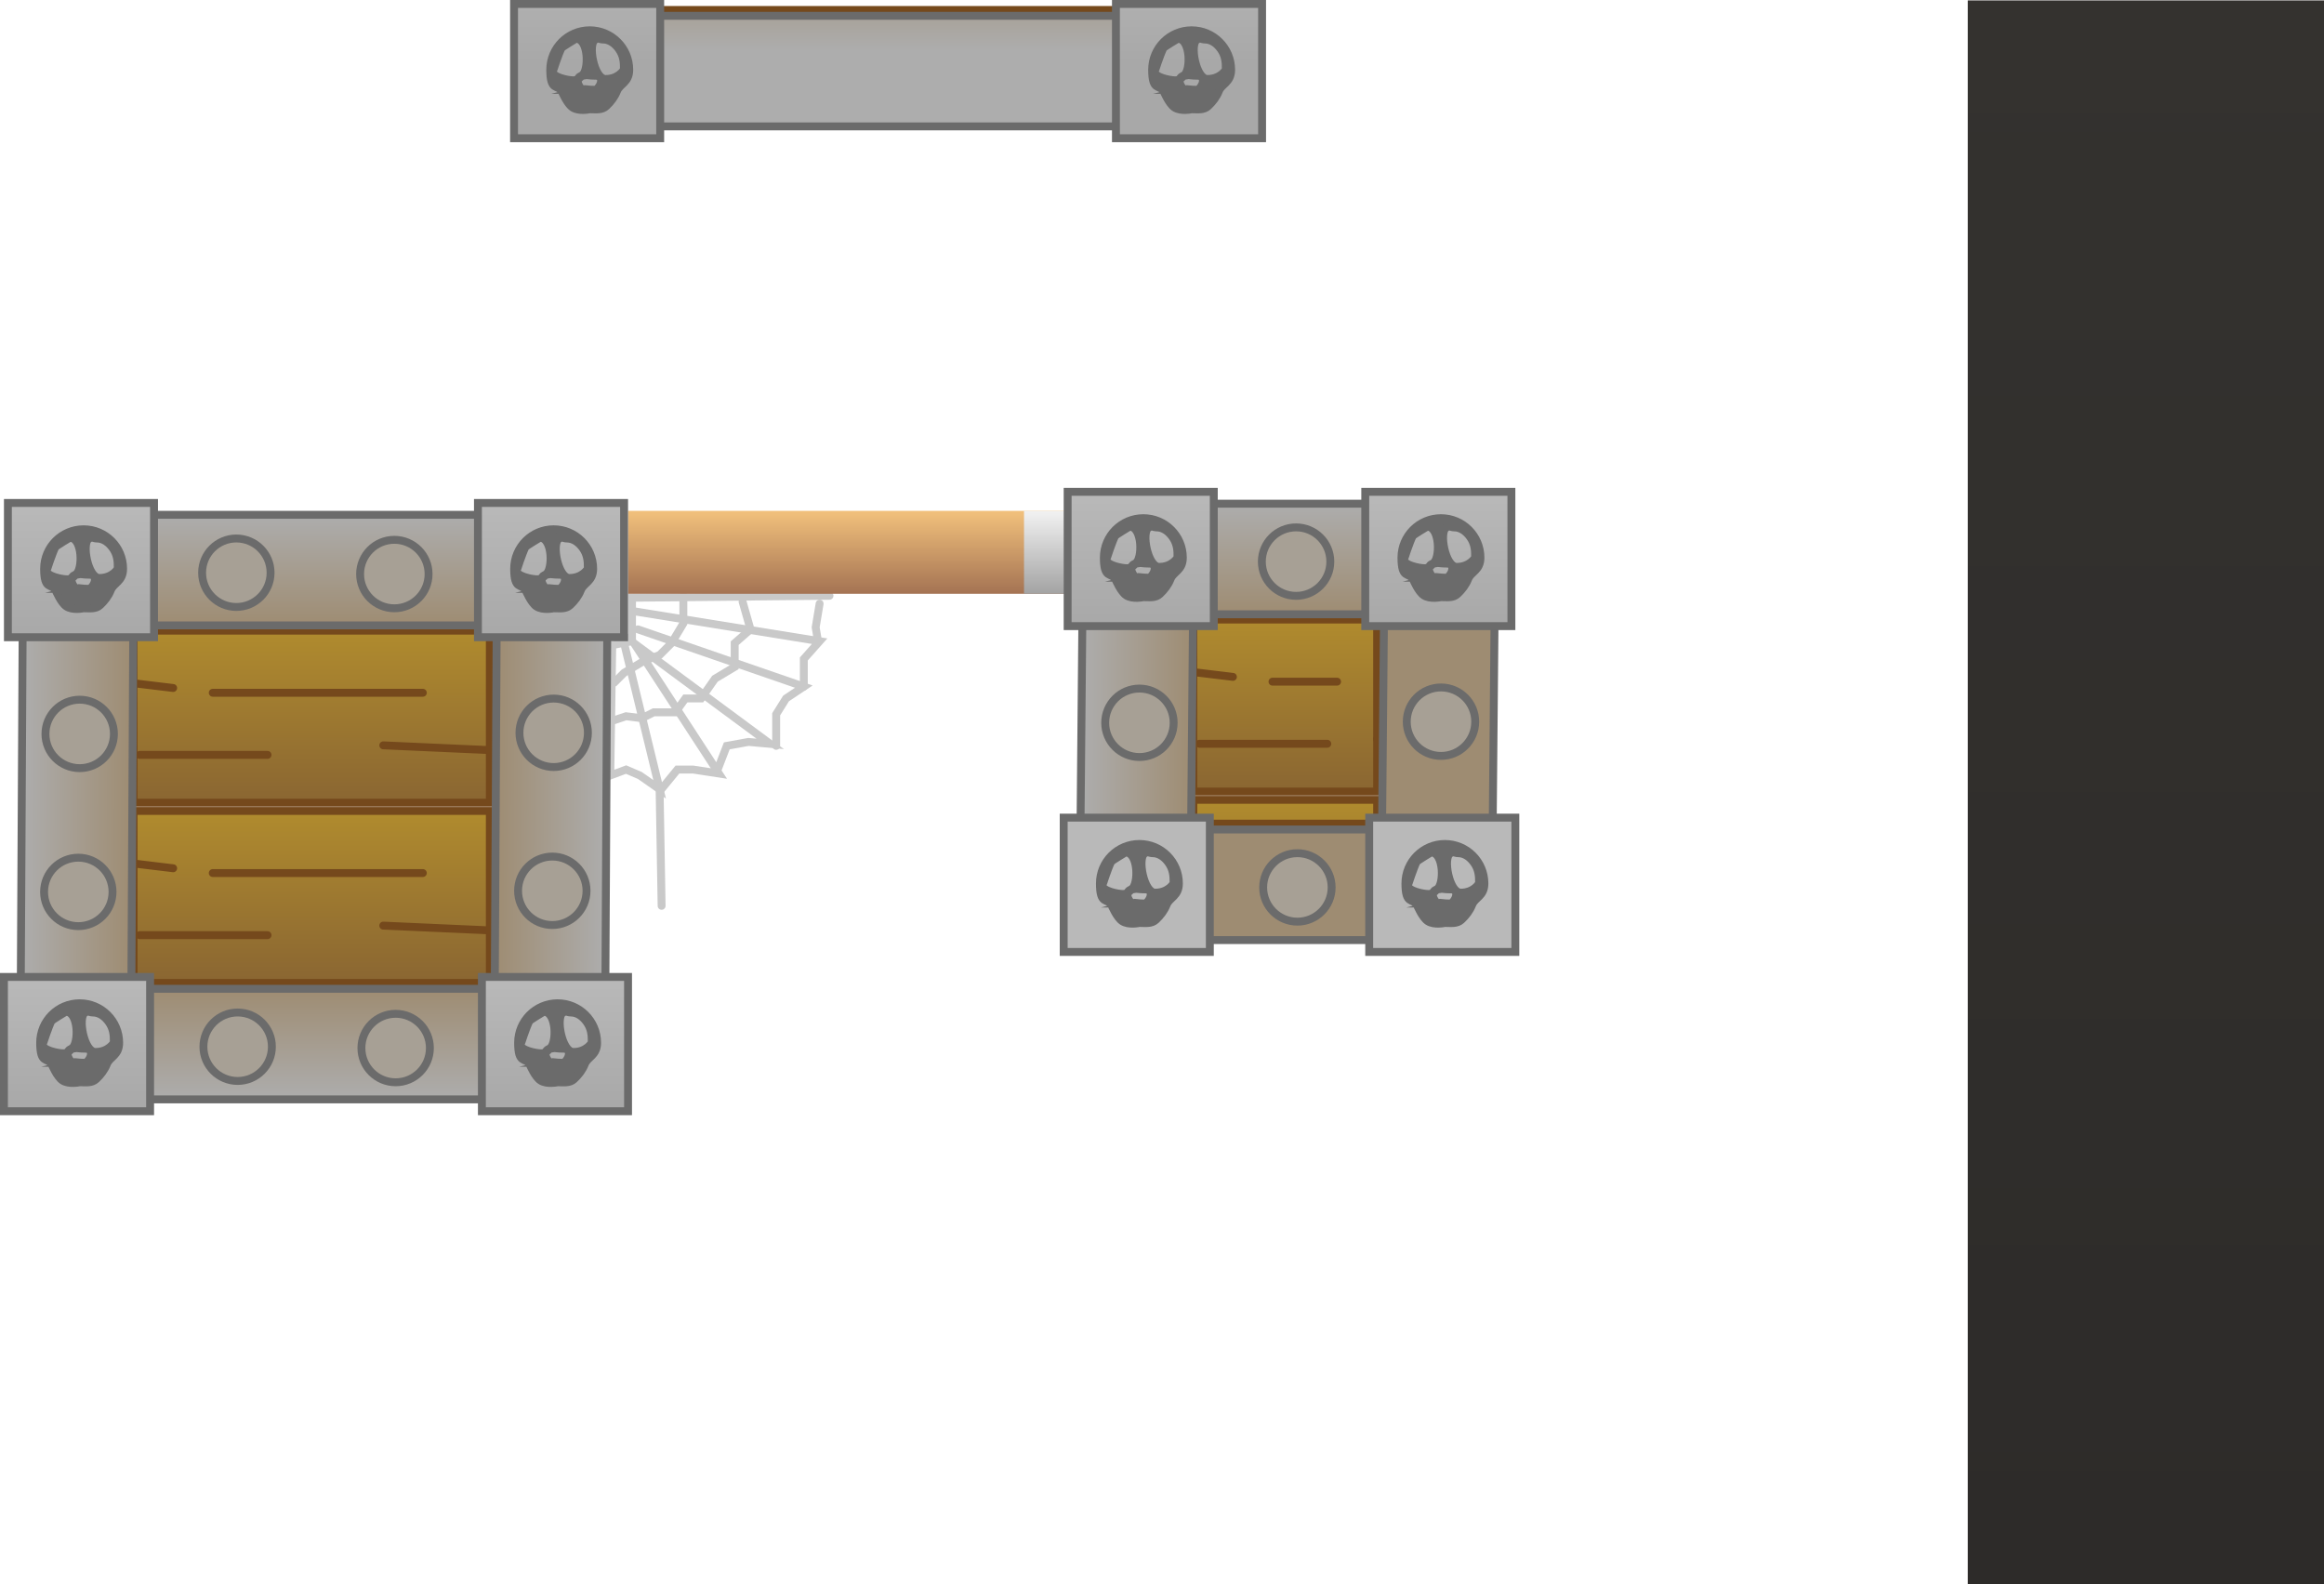<svg version="1.1" xmlns="http://www.w3.org/2000/svg" xmlns:xlink="http://www.w3.org/1999/xlink" width="588.361" height="401.071" viewBox="0,0,588.361,401.071"><defs><linearGradient x1="272.834" y1="116.459" x2="272.834" y2="137.459" gradientUnits="userSpaceOnUse" id="color-1"><stop offset="0" stop-color="#f2c17c"/><stop offset="1" stop-color="#a47353"/></linearGradient><linearGradient x1="322.958" y1="116.459" x2="322.958" y2="137.459" gradientUnits="userSpaceOnUse" id="color-2"><stop offset="0" stop-color="#f2f2f2"/><stop offset="1" stop-color="#a3a3a3"/></linearGradient><linearGradient x1="136.776" y1="146.789" x2="136.776" y2="190.342" gradientUnits="userSpaceOnUse" id="color-3"><stop offset="0" stop-color="#b08b2e"/><stop offset="1" stop-color="#8a6632"/></linearGradient><linearGradient x1="109.412" y1="178.244" x2="109.412" y2="178.244" gradientUnits="userSpaceOnUse" id="color-4"><stop offset="0" stop-color="#b08b2e"/><stop offset="1" stop-color="#8a6632"/></linearGradient><linearGradient x1="138.318" y1="162.517" x2="138.318" y2="162.517" gradientUnits="userSpaceOnUse" id="color-5"><stop offset="0" stop-color="#b08b2e"/><stop offset="1" stop-color="#8a6632"/></linearGradient><linearGradient x1="168.38" y1="175.825" x2="168.38" y2="177.034" gradientUnits="userSpaceOnUse" id="color-6"><stop offset="0" stop-color="#b08b2e"/><stop offset="1" stop-color="#8a6632"/></linearGradient><linearGradient x1="96.693" y1="160.097" x2="96.693" y2="161.307" gradientUnits="userSpaceOnUse" id="color-7"><stop offset="0" stop-color="#b08b2e"/><stop offset="1" stop-color="#8a6632"/></linearGradient><linearGradient x1="136.776" y1="192.43" x2="136.776" y2="235.983" gradientUnits="userSpaceOnUse" id="color-8"><stop offset="0" stop-color="#b08b2e"/><stop offset="1" stop-color="#8a6632"/></linearGradient><linearGradient x1="109.412" y1="223.885" x2="109.412" y2="223.885" gradientUnits="userSpaceOnUse" id="color-9"><stop offset="0" stop-color="#b08b2e"/><stop offset="1" stop-color="#8a6632"/></linearGradient><linearGradient x1="138.318" y1="208.157" x2="138.318" y2="208.157" gradientUnits="userSpaceOnUse" id="color-10"><stop offset="0" stop-color="#b08b2e"/><stop offset="1" stop-color="#8a6632"/></linearGradient><linearGradient x1="168.38" y1="221.465" x2="168.38" y2="222.675" gradientUnits="userSpaceOnUse" id="color-11"><stop offset="0" stop-color="#b08b2e"/><stop offset="1" stop-color="#8a6632"/></linearGradient><linearGradient x1="96.693" y1="205.738" x2="96.693" y2="206.947" gradientUnits="userSpaceOnUse" id="color-12"><stop offset="0" stop-color="#b08b2e"/><stop offset="1" stop-color="#8a6632"/></linearGradient><linearGradient x1="137.862" y1="117.459" x2="137.862" y2="145.459" gradientUnits="userSpaceOnUse" id="color-13"><stop offset="0" stop-color="#adadad"/><stop offset="1" stop-color="#9e8c72"/></linearGradient><linearGradient x1="136.862" y1="265.459" x2="136.862" y2="237.459" gradientUnits="userSpaceOnUse" id="color-14"><stop offset="0" stop-color="#adadad"/><stop offset="1" stop-color="#9e8c72"/></linearGradient><linearGradient x1="63.366" y1="190.542" x2="91.365" y2="190.696" gradientUnits="userSpaceOnUse" id="color-15"><stop offset="0" stop-color="#adadad"/><stop offset="1" stop-color="#9e8c72"/></linearGradient><linearGradient x1="211.358" y1="192.377" x2="183.359" y2="192.223" gradientUnits="userSpaceOnUse" id="color-16"><stop offset="0" stop-color="#adadad"/><stop offset="1" stop-color="#9e8c72"/></linearGradient><linearGradient x1="78.362" y1="114.459" x2="78.362" y2="148.459" gradientUnits="userSpaceOnUse" id="color-17"><stop offset="0" stop-color="#b9b9b9"/><stop offset="1" stop-color="#a8a8a8"/></linearGradient><linearGradient x1="197.362" y1="114.459" x2="197.362" y2="148.459" gradientUnits="userSpaceOnUse" id="color-18"><stop offset="0" stop-color="#b9b9b9"/><stop offset="1" stop-color="#a8a8a8"/></linearGradient><linearGradient x1="198.362" y1="234.459" x2="198.362" y2="268.459" gradientUnits="userSpaceOnUse" id="color-19"><stop offset="0" stop-color="#b9b9b9"/><stop offset="1" stop-color="#a8a8a8"/></linearGradient><linearGradient x1="77.362" y1="234.459" x2="77.362" y2="268.459" gradientUnits="userSpaceOnUse" id="color-20"><stop offset="0" stop-color="#b9b9b9"/><stop offset="1" stop-color="#a8a8a8"/></linearGradient><linearGradient x1="405.069" y1="143.975" x2="405.069" y2="187.528" gradientUnits="userSpaceOnUse" id="color-21"><stop offset="0" stop-color="#b08b2e"/><stop offset="1" stop-color="#8a6632"/></linearGradient><linearGradient x1="377.704" y1="175.43" x2="377.704" y2="175.43" gradientUnits="userSpaceOnUse" id="color-22"><stop offset="0" stop-color="#b08b2e"/><stop offset="1" stop-color="#8a6632"/></linearGradient><linearGradient x1="406.611" y1="159.703" x2="406.611" y2="159.703" gradientUnits="userSpaceOnUse" id="color-23"><stop offset="0" stop-color="#b08b2e"/><stop offset="1" stop-color="#8a6632"/></linearGradient><linearGradient x1="436.673" y1="173.01" x2="436.673" y2="174.22" gradientUnits="userSpaceOnUse" id="color-24"><stop offset="0" stop-color="#b08b2e"/><stop offset="1" stop-color="#8a6632"/></linearGradient><linearGradient x1="364.986" y1="157.283" x2="364.986" y2="158.493" gradientUnits="userSpaceOnUse" id="color-25"><stop offset="0" stop-color="#b08b2e"/><stop offset="1" stop-color="#8a6632"/></linearGradient><linearGradient x1="405.069" y1="189.616" x2="405.069" y2="233.168" gradientUnits="userSpaceOnUse" id="color-26"><stop offset="0" stop-color="#b08b2e"/><stop offset="1" stop-color="#8a6632"/></linearGradient><linearGradient x1="377.704" y1="221.07" x2="377.704" y2="221.07" gradientUnits="userSpaceOnUse" id="color-27"><stop offset="0" stop-color="#b08b2e"/><stop offset="1" stop-color="#8a6632"/></linearGradient><linearGradient x1="406.611" y1="205.343" x2="406.611" y2="205.343" gradientUnits="userSpaceOnUse" id="color-28"><stop offset="0" stop-color="#b08b2e"/><stop offset="1" stop-color="#8a6632"/></linearGradient><linearGradient x1="436.673" y1="218.651" x2="436.673" y2="219.861" gradientUnits="userSpaceOnUse" id="color-29"><stop offset="0" stop-color="#b08b2e"/><stop offset="1" stop-color="#8a6632"/></linearGradient><linearGradient x1="364.986" y1="202.923" x2="364.986" y2="204.133" gradientUnits="userSpaceOnUse" id="color-30"><stop offset="0" stop-color="#b08b2e"/><stop offset="1" stop-color="#8a6632"/></linearGradient><linearGradient x1="406.155" y1="114.645" x2="406.155" y2="142.645" gradientUnits="userSpaceOnUse" id="color-31"><stop offset="0" stop-color="#adadad"/><stop offset="1" stop-color="#9e8c72"/></linearGradient><linearGradient x1="405.155" y1="262.645" x2="405.155" y2="234.645" gradientUnits="userSpaceOnUse" id="color-32"><stop offset="0" stop-color="#adadad"/><stop offset="1" stop-color="#9e8c72"/></linearGradient><linearGradient x1="331.659" y1="187.728" x2="359.658" y2="187.882" gradientUnits="userSpaceOnUse" id="color-33"><stop offset="0" stop-color="#adadad"/><stop offset="1" stop-color="#9e8c72"/></linearGradient><linearGradient x1="479.651" y1="189.562" x2="451.651" y2="189.409" gradientUnits="userSpaceOnUse" id="color-34"><stop offset="0" stop-color="#adadad"/><stop offset="1" stop-color="#9e8c72"/></linearGradient><linearGradient x1="346.655" y1="111.645" x2="346.655" y2="145.645" gradientUnits="userSpaceOnUse" id="color-35"><stop offset="0" stop-color="#b9b9b9"/><stop offset="1" stop-color="#a8a8a8"/></linearGradient><linearGradient x1="465.655" y1="111.645" x2="465.655" y2="145.645" gradientUnits="userSpaceOnUse" id="color-36"><stop offset="0" stop-color="#b9b9b9"/><stop offset="1" stop-color="#a8a8a8"/></linearGradient><linearGradient x1="466.655" y1="231.645" x2="466.655" y2="265.645" gradientUnits="userSpaceOnUse" id="color-37"><stop offset="0" stop-color="#b9b9b9"/><stop offset="1" stop-color="#a8a8a8"/></linearGradient><linearGradient x1="345.655" y1="231.645" x2="345.655" y2="265.645" gradientUnits="userSpaceOnUse" id="color-38"><stop offset="0" stop-color="#b9b9b9"/><stop offset="1" stop-color="#a8a8a8"/></linearGradient><linearGradient x1="265.915" y1="-118.644" x2="265.915" y2="-75.091" gradientUnits="userSpaceOnUse" id="color-39"><stop offset="0" stop-color="#b08b2e"/><stop offset="1" stop-color="#8a6632"/></linearGradient><linearGradient x1="238.55" y1="-87.189" x2="238.55" y2="-87.189" gradientUnits="userSpaceOnUse" id="color-40"><stop offset="0" stop-color="#b08b2e"/><stop offset="1" stop-color="#8a6632"/></linearGradient><linearGradient x1="267.456" y1="-102.917" x2="267.456" y2="-102.917" gradientUnits="userSpaceOnUse" id="color-41"><stop offset="0" stop-color="#b08b2e"/><stop offset="1" stop-color="#8a6632"/></linearGradient><linearGradient x1="297.519" y1="-89.609" x2="297.519" y2="-88.399" gradientUnits="userSpaceOnUse" id="color-42"><stop offset="0" stop-color="#b08b2e"/><stop offset="1" stop-color="#8a6632"/></linearGradient><linearGradient x1="225.831" y1="-105.336" x2="225.831" y2="-104.127" gradientUnits="userSpaceOnUse" id="color-43"><stop offset="0" stop-color="#b08b2e"/><stop offset="1" stop-color="#8a6632"/></linearGradient><linearGradient x1="265.915" y1="-73.004" x2="265.915" y2="-29.451" gradientUnits="userSpaceOnUse" id="color-44"><stop offset="0" stop-color="#b08b2e"/><stop offset="1" stop-color="#8a6632"/></linearGradient><linearGradient x1="238.55" y1="-41.549" x2="238.55" y2="-41.549" gradientUnits="userSpaceOnUse" id="color-45"><stop offset="0" stop-color="#b08b2e"/><stop offset="1" stop-color="#8a6632"/></linearGradient><linearGradient x1="267.456" y1="-57.276" x2="267.456" y2="-57.276" gradientUnits="userSpaceOnUse" id="color-46"><stop offset="0" stop-color="#b08b2e"/><stop offset="1" stop-color="#8a6632"/></linearGradient><linearGradient x1="297.519" y1="-43.969" x2="297.519" y2="-42.759" gradientUnits="userSpaceOnUse" id="color-47"><stop offset="0" stop-color="#b08b2e"/><stop offset="1" stop-color="#8a6632"/></linearGradient><linearGradient x1="225.831" y1="-59.696" x2="225.831" y2="-58.486" gradientUnits="userSpaceOnUse" id="color-48"><stop offset="0" stop-color="#b08b2e"/><stop offset="1" stop-color="#8a6632"/></linearGradient><linearGradient x1="267.001" y1="-147.974" x2="267.001" y2="-119.974" gradientUnits="userSpaceOnUse" id="color-49"><stop offset="0" stop-color="#adadad"/><stop offset="1" stop-color="#9e8c72"/></linearGradient><linearGradient x1="266.001" y1="0.026" x2="266.001" y2="-27.974" gradientUnits="userSpaceOnUse" id="color-50"><stop offset="0" stop-color="#adadad"/><stop offset="1" stop-color="#9e8c72"/></linearGradient><linearGradient x1="192.504" y1="-74.892" x2="220.504" y2="-74.738" gradientUnits="userSpaceOnUse" id="color-51"><stop offset="0" stop-color="#adadad"/><stop offset="1" stop-color="#9e8c72"/></linearGradient><linearGradient x1="340.497" y1="-73.057" x2="312.497" y2="-73.211" gradientUnits="userSpaceOnUse" id="color-52"><stop offset="0" stop-color="#adadad"/><stop offset="1" stop-color="#9e8c72"/></linearGradient><linearGradient x1="207.501" y1="-150.974" x2="207.501" y2="-116.974" gradientUnits="userSpaceOnUse" id="color-53"><stop offset="0" stop-color="#b9b9b9"/><stop offset="1" stop-color="#a8a8a8"/></linearGradient><linearGradient x1="326.501" y1="-150.974" x2="326.501" y2="-116.974" gradientUnits="userSpaceOnUse" id="color-54"><stop offset="0" stop-color="#b9b9b9"/><stop offset="1" stop-color="#a8a8a8"/></linearGradient><linearGradient x1="327.501" y1="-30.974" x2="327.501" y2="3.026" gradientUnits="userSpaceOnUse" id="color-55"><stop offset="0" stop-color="#b9b9b9"/><stop offset="1" stop-color="#a8a8a8"/></linearGradient><linearGradient x1="206.501" y1="-30.974" x2="206.501" y2="3.026" gradientUnits="userSpaceOnUse" id="color-56"><stop offset="0" stop-color="#b9b9b9"/><stop offset="1" stop-color="#a8a8a8"/></linearGradient><linearGradient x1="263.789" y1="-53.765" x2="263.789" y2="-53.765" gradientUnits="userSpaceOnUse" id="color-57"><stop offset="0" stop-color="#b08b2e"/><stop offset="1" stop-color="#8a6632"/></linearGradient><linearGradient x1="236.504" y1="-29.209" x2="236.504" y2="-29.209" gradientUnits="userSpaceOnUse" id="color-58"><stop offset="0" stop-color="#b08b2e"/><stop offset="1" stop-color="#8a6632"/></linearGradient><linearGradient x1="340.444" y1="-40.843" x2="340.444" y2="-40.843" gradientUnits="userSpaceOnUse" id="color-59"><stop offset="0" stop-color="#b08b2e"/><stop offset="1" stop-color="#8a6632"/></linearGradient><linearGradient x1="601.129" y1="-12.767" x2="601.129" y2="388.197" gradientUnits="userSpaceOnUse" id="color-60"><stop offset="0" stop-color="#34322f"/><stop offset="1" stop-color="#2d2b29"/></linearGradient></defs><g transform="translate(-57.862,12.875)"><g data-paper-data="{&quot;isPaintingLayer&quot;:true}" fill-rule="nonzero" stroke-linejoin="miter" stroke-miterlimit="10" stroke-dasharray="" stroke-dashoffset="0" style="mix-blend-mode: normal"><g fill="none" stroke="#c9c9c9" stroke-width="2" stroke-linecap="round"><path d="M215.862,149.959l9,37l-5,-3.5l-3.5,-1.5l-4,1.5l0.5,-33l5,-1v-11l50,-0.5"/><path d="M225.362,216.459l-0.5,-29l4.5,-5.5h4l6.5,1l-21.5,-33l34.5,25.5l-5.5,-0.5l-5.5,1l-2.5,6.5"/><path d="M219.362,146.459l42,14.5l-4.5,3l-2.5,4v8"/><path d="M218.862,141.959l46.5,7.5l-4,4.5v7"/><path d="M245.862,139.459l2,7l-4,3.5v6l-5,3l-3.5,5h-4l-2.5,3.5h-5.5l-3,1.5l-4,-0.5l-3,1"/><path d="M264.862,148.959l-0.5,-3l1,-6"/><path d="M230.862,137.959v7l-3,5l-3,3l-4,1.5l-5,3l-2.5,2.5"/></g><path d="M216.862,137.459v-21h111.944v21z" fill="url(#color-1)" stroke="none" stroke-width="2" stroke-linecap="butt"/><path d="M317.11,137.459v-21h11.696v21z" fill="url(#color-2)" stroke="none" stroke-width="2" stroke-linecap="butt"/><g stroke-width="2"><g data-paper-data="{&quot;origPos&quot;:null,&quot;index&quot;:null}" stroke="#75491c"><path d="M91.682,190.342v-43.553h90.188v43.553z" data-paper-data="{&quot;origPos&quot;:null}" fill="url(#color-3)" stroke-linecap="butt"/><path d="M125.599,178.244h-32.375" data-paper-data="{&quot;origPos&quot;:null}" fill="url(#color-4)" stroke-linecap="round"/><path d="M164.912,162.517h-53.188" data-paper-data="{&quot;origPos&quot;:null}" fill="url(#color-5)" stroke-linecap="round"/><path d="M181.87,177.034l-26.979,-1.21" data-paper-data="{&quot;origPos&quot;:null}" fill="url(#color-6)" stroke-linecap="round"/><path d="M91.682,160.097l10.021,1.21" data-paper-data="{&quot;origPos&quot;:null}" fill="url(#color-7)" stroke-linecap="round"/></g><g data-paper-data="{&quot;origPos&quot;:null,&quot;index&quot;:null}" stroke="#75491c"><path d="M91.682,235.983v-43.553h90.188v43.553z" data-paper-data="{&quot;origPos&quot;:null}" fill="url(#color-8)" stroke-linecap="butt"/><path d="M93.224,223.885h32.375" data-paper-data="{&quot;origPos&quot;:null}" fill="url(#color-9)" stroke-linecap="round"/><path d="M111.724,208.157h53.188" data-paper-data="{&quot;origPos&quot;:null}" fill="url(#color-10)" stroke-linecap="round"/><path d="M154.891,221.465l26.979,1.21" data-paper-data="{&quot;origPos&quot;:null}" fill="url(#color-11)" stroke-linecap="round"/><path d="M101.703,206.947l-10.021,-1.21" data-paper-data="{&quot;origPos&quot;:null}" fill="url(#color-12)" stroke-linecap="round"/></g><g data-paper-data="{&quot;origPos&quot;:null}" stroke="#6b6b6b" stroke-linecap="butt"><g data-paper-data="{&quot;origPos&quot;:null}"><path d="M93.862,145.459v-28h88v28z" data-paper-data="{&quot;origPos&quot;:null}" fill="url(#color-13)"/><path d="M180.862,237.459v28h-88v-28z" data-paper-data="{&quot;origPos&quot;:null,&quot;index&quot;:null}" fill="url(#color-14)"/></g><g data-paper-data="{&quot;origPos&quot;:null,&quot;origRot&quot;:0}"><path d="M91.129,235.675l-28,-0.154l0.472,-89.959l28,0.154z" data-paper-data="{&quot;origPos&quot;:null}" fill="url(#color-15)"/><path d="M183.595,147.244l28,0.154l-0.472,89.959l-28,-0.154z" data-paper-data="{&quot;origPos&quot;:null,&quot;index&quot;:null}" fill="url(#color-16)"/></g></g><g data-paper-data="{&quot;origPos&quot;:null}" fill="#a7a095" stroke="#6b6b6b" stroke-linecap="butt"><g data-paper-data="{&quot;origPos&quot;:null}"><path d="M109.029,132.126c0,-4.786 3.88,-8.667 8.667,-8.667c4.786,0 8.667,3.88 8.667,8.667c0,4.786 -3.88,8.667 -8.667,8.667c-4.786,0 -8.667,-3.88 -8.667,-8.667z" data-paper-data="{&quot;origPos&quot;:null}"/><path d="M149.029,132.459c0,-4.786 3.88,-8.667 8.667,-8.667c4.786,0 8.667,3.88 8.667,8.667c0,4.786 -3.88,8.667 -8.667,8.667c-4.786,0 -8.667,-3.88 -8.667,-8.667z" data-paper-data="{&quot;origPos&quot;:null}"/><path d="M109.362,252.126c0,-4.786 3.88,-8.667 8.667,-8.667c4.786,0 8.667,3.88 8.667,8.667c0,4.786 -3.88,8.667 -8.667,8.667c-4.786,0 -8.667,-3.88 -8.667,-8.667z" data-paper-data="{&quot;origPos&quot;:null}"/><path d="M149.362,252.459c0,-4.786 3.88,-8.667 8.667,-8.667c4.786,0 8.667,3.88 8.667,8.667c0,4.786 -3.88,8.667 -8.667,8.667c-4.786,0 -8.667,-3.88 -8.667,-8.667z" data-paper-data="{&quot;origPos&quot;:null}"/></g><g data-paper-data="{&quot;origPos&quot;:null,&quot;origRot&quot;:0}"><path d="M198.041,163.985c4.786,0.002 8.665,3.884 8.663,8.67c-0.002,4.786 -3.884,8.665 -8.67,8.663c-4.786,-0.002 -8.665,-3.884 -8.663,-8.67c0.002,-4.786 3.884,-8.665 8.67,-8.663z" data-paper-data="{&quot;origPos&quot;:null}"/><path d="M197.691,203.984c4.786,0.002 8.665,3.884 8.663,8.67c-0.002,4.786 -3.884,8.665 -8.67,8.663c-4.786,-0.002 -8.665,-3.884 -8.663,-8.67c0.002,-4.786 3.884,-8.665 8.67,-8.663z" data-paper-data="{&quot;origPos&quot;:null}"/><path d="M78.041,164.268c4.786,0.002 8.665,3.884 8.663,8.67c-0.002,4.786 -3.884,8.665 -8.67,8.663c-4.786,-0.002 -8.665,-3.884 -8.663,-8.67c0.002,-4.786 3.884,-8.665 8.67,-8.663z" data-paper-data="{&quot;origPos&quot;:null}"/><path d="M77.691,204.268c4.786,0.002 8.665,3.884 8.663,8.67c-0.002,4.786 -3.884,8.665 -8.67,8.663c-4.786,-0.002 -8.665,-3.884 -8.663,-8.67c0.002,-4.786 3.884,-8.665 8.67,-8.663z" data-paper-data="{&quot;origPos&quot;:null}"/></g></g><g data-paper-data="{&quot;origPos&quot;:null}" stroke="#6b6b6b" stroke-linecap="butt"><path d="M59.862,148.459v-34h37v34z" data-paper-data="{&quot;origPos&quot;:null}" fill="url(#color-17)"/><path d="M69.029,131.126c0,-5.523 4.477,-10 10,-10c5.523,0 10,4.477 10,10c0,3.247 -2.366,3.538 -3.098,5.392c-0.591,1.496 -1.521,2.699 -2.688,3.806c-1.136,1.077 -2.648,0.802 -4.214,0.802c0,0 -2.754,0.618 -4.361,-0.459c-1.389,-0.931 -2.604,-3.875 -2.743,-4.11c-1.066,-1.795 -2.896,0.091 -2.896,-5.432zM69.695,131.626c0,1.381 3.786,2.167 5.167,2.167c0.918,0 1.72,-0.494 2.155,-1.231c1.863,-1.065 1.806,-9.294 -1.488,-9.294c0,0 -3.529,2.113 -3.656,2.371c-0.775,1.57 -2.177,5.805 -2.177,5.988zM87.695,130.959c0,-1.977 -0.184,-3.511 -1.337,-5.117c-0.965,-1.343 -2.343,-2.383 -3.996,-2.383c-0.918,0 -1.553,-0.672 -1.988,0.064c-1.88,1.074 -0.26,9.936 2.655,9.936c3.248,0 4.667,-2.276 4.667,-2.5zM77.144,136.209l0.678,-0.176c0.952,0.119 1.864,0.176 2.822,0.176c0,0 1.25,-1.077 1.25,-2.327c0,-1.25 -1.173,-1.25 -1.173,-1.25c-0.86,0 -1.66,-0.051 -2.512,-0.157l-0.988,0.157c0,0 -1.25,0 -1.25,1.25c0,1.25 1.173,2.327 1.173,2.327z" data-paper-data="{&quot;origPos&quot;:null}" fill="#6b6b6b"/></g><g data-paper-data="{&quot;origPos&quot;:null}" stroke="#6b6b6b" stroke-linecap="butt"><path d="M178.862,148.459v-34h37v34z" data-paper-data="{&quot;origPos&quot;:null}" fill="url(#color-18)"/><path d="M188.029,131.126c0,-5.523 4.477,-10 10,-10c5.523,0 10,4.477 10,10c0,3.247 -2.366,3.538 -3.098,5.392c-0.591,1.496 -1.521,2.699 -2.688,3.806c-1.136,1.077 -2.648,0.802 -4.214,0.802c0,0 -2.754,0.618 -4.361,-0.459c-1.389,-0.931 -2.604,-3.875 -2.743,-4.11c-1.066,-1.795 -2.896,0.091 -2.896,-5.432zM188.695,131.626c0,1.381 3.786,2.167 5.167,2.167c0.918,0 1.72,-0.494 2.155,-1.231c1.863,-1.065 1.806,-9.294 -1.488,-9.294c0,0 -3.529,2.113 -3.656,2.371c-0.775,1.57 -2.177,5.805 -2.177,5.988zM206.695,130.959c0,-1.977 -0.184,-3.511 -1.337,-5.117c-0.965,-1.343 -2.343,-2.383 -3.996,-2.383c-0.918,0 -1.553,-0.672 -1.988,0.064c-1.88,1.074 -0.26,9.936 2.655,9.936c3.248,0 4.667,-2.276 4.667,-2.5zM196.144,136.209l0.678,-0.176c0.952,0.119 1.864,0.176 2.822,0.176c0,0 1.25,-1.077 1.25,-2.327c0,-1.25 -1.173,-1.25 -1.173,-1.25c-0.86,0 -1.66,-0.051 -2.512,-0.157l-0.988,0.157c0,0 -1.25,0 -1.25,1.25c0,1.25 1.173,2.327 1.173,2.327z" data-paper-data="{&quot;origPos&quot;:null}" fill="#6b6b6b"/></g><g data-paper-data="{&quot;origPos&quot;:null}" stroke="#6b6b6b" stroke-linecap="butt"><path d="M179.862,268.459v-34h37v34z" data-paper-data="{&quot;origPos&quot;:null}" fill="url(#color-19)"/><path d="M189.029,251.126c0,-5.523 4.477,-10 10,-10c5.523,0 10,4.477 10,10c0,3.247 -2.366,3.538 -3.098,5.392c-0.591,1.496 -1.521,2.699 -2.688,3.806c-1.136,1.077 -2.648,0.802 -4.214,0.802c0,0 -2.754,0.618 -4.361,-0.459c-1.389,-0.931 -2.604,-3.875 -2.743,-4.11c-1.066,-1.795 -2.896,0.091 -2.896,-5.432zM189.695,251.626c0,1.381 3.786,2.167 5.167,2.167c0.918,0 1.72,-0.494 2.155,-1.231c1.863,-1.065 1.806,-9.294 -1.488,-9.294c0,0 -3.529,2.113 -3.656,2.371c-0.775,1.57 -2.177,5.805 -2.177,5.988zM207.695,250.959c0,-1.977 -0.184,-3.511 -1.337,-5.117c-0.965,-1.343 -2.343,-2.383 -3.996,-2.383c-0.918,0 -1.553,-0.672 -1.988,0.065c-1.88,1.074 -0.26,9.935 2.655,9.935c3.248,0 4.667,-2.276 4.667,-2.5zM197.144,256.209l0.678,-0.176c0.952,0.119 1.864,0.176 2.822,0.176c0,0 1.25,-1.077 1.25,-2.327c0,-1.25 -1.173,-1.25 -1.173,-1.25c-0.86,0 -1.66,-0.051 -2.512,-0.157l-0.988,0.157c0,0 -1.25,0 -1.25,1.25c0,1.25 1.173,2.327 1.173,2.327z" data-paper-data="{&quot;origPos&quot;:null}" fill="#6b6b6b"/></g><g data-paper-data="{&quot;origPos&quot;:null}" stroke="#6b6b6b" stroke-linecap="butt"><path d="M58.862,268.459v-34h37v34z" data-paper-data="{&quot;origPos&quot;:null}" fill="url(#color-20)"/><path d="M68.029,251.126c0,-5.523 4.477,-10 10,-10c5.523,0 10,4.477 10,10c0,3.247 -2.366,3.538 -3.098,5.392c-0.591,1.496 -1.521,2.699 -2.688,3.806c-1.136,1.077 -2.648,0.802 -4.214,0.802c0,0 -2.754,0.618 -4.361,-0.459c-1.389,-0.931 -2.604,-3.875 -2.743,-4.11c-1.066,-1.795 -2.896,0.091 -2.896,-5.432zM68.695,251.626c0,1.381 3.786,2.167 5.167,2.167c0.918,0 1.72,-0.494 2.155,-1.231c1.863,-1.065 1.806,-9.294 -1.488,-9.294c0,0 -3.529,2.113 -3.656,2.371c-0.775,1.57 -2.177,5.805 -2.177,5.988zM86.695,250.959c0,-1.977 -0.184,-3.511 -1.337,-5.117c-0.965,-1.343 -2.343,-2.383 -3.996,-2.383c-0.918,0 -1.553,-0.672 -1.988,0.065c-1.88,1.074 -0.26,9.935 2.655,9.935c3.248,0 4.667,-2.276 4.667,-2.5zM76.144,256.209l0.678,-0.176c0.952,0.119 1.864,0.176 2.822,0.176c0,0 1.25,-1.077 1.25,-2.327c0,-1.25 -1.173,-1.25 -1.173,-1.25c-0.86,0 -1.66,-0.051 -2.512,-0.157l-0.988,0.157c0,0 -1.25,0 -1.25,1.25c0,1.25 1.173,2.327 1.173,2.327z" data-paper-data="{&quot;origPos&quot;:null}" fill="#6b6b6b"/></g></g><g stroke-width="2"><g data-paper-data="{&quot;origPos&quot;:null,&quot;index&quot;:null}" stroke="#75491c"><path d="M359.975,187.528v-43.553h46.531v43.553z" data-paper-data="{&quot;origPos&quot;:null}" fill="url(#color-21)" stroke-linecap="butt"/><path d="M361.517,175.43h32.375" data-paper-data="{&quot;origPos&quot;:null}" fill="url(#color-22)" stroke-linecap="round"/><path d="M396.369,159.703h-16.353" data-paper-data="{&quot;origPos&quot;:null}" fill="url(#color-23)" stroke-linecap="round"/><path d="M406.507,174.22l9.856,-1.21" data-paper-data="{&quot;origPos&quot;:null}" fill="url(#color-24)" stroke-linecap="round"/><path d="M359.975,157.283l10.021,1.21" data-paper-data="{&quot;origPos&quot;:null}" fill="url(#color-25)" stroke-linecap="round"/></g><g data-paper-data="{&quot;origPos&quot;:null,&quot;index&quot;:null}" stroke="#75491c"><path d="M359.975,195.651v-6.036h46.531v6.036z" data-paper-data="{&quot;origPos&quot;:null}" fill="url(#color-26)" stroke-linecap="butt"/><path d="M361.517,221.07h32.375" data-paper-data="{&quot;origPos&quot;:null}" fill="url(#color-27)" stroke-linecap="round"/><path d="M396.369,205.343h-16.353" data-paper-data="{&quot;origPos&quot;:null}" fill="url(#color-28)" stroke-linecap="round"/><path d="M416.362,218.651l-9.856,1.21" data-paper-data="{&quot;origPos&quot;:null}" fill="url(#color-29)" stroke-linecap="round"/><path d="M359.975,202.923l10.021,1.21" data-paper-data="{&quot;origPos&quot;:null}" fill="url(#color-30)" stroke-linecap="round"/></g><g data-paper-data="{&quot;origPos&quot;:null}" stroke="#6b6b6b" stroke-linecap="butt"><g data-paper-data="{&quot;origPos&quot;:null}"><path d="M362.155,142.645v-28h44.344v28z" data-paper-data="{&quot;origPos&quot;:null}" fill="url(#color-31)"/><path d="M405.499,197.128v28h-44.344v-28z" data-paper-data="{&quot;origPos&quot;:null,&quot;index&quot;:null}" fill="url(#color-32)"/></g><g data-paper-data="{&quot;origPos&quot;:null,&quot;origRot&quot;:0}"><path d="M359.422,195.344l-28,-0.154l0.472,-52.442l28,0.154z" data-paper-data="{&quot;origPos&quot;:null}" fill="url(#color-33)"/><path d="M408.231,144.429l28,0.154l-0.472,52.442l-28,-0.154z" data-paper-data="{&quot;origPos&quot;:null,&quot;index&quot;:null}" fill="url(#color-34)"/></g></g><g data-paper-data="{&quot;origPos&quot;:null}" fill="#a7a095" stroke="#6b6b6b" stroke-linecap="butt"><g data-paper-data="{&quot;origPos&quot;:null}"><path d="M377.321,129.312c0,-4.786 3.88,-8.667 8.667,-8.667c4.786,0 8.667,3.88 8.667,8.667c0,4.786 -3.88,8.667 -8.667,8.667c-4.786,0 -8.667,-3.88 -8.667,-8.667z" data-paper-data="{&quot;origPos&quot;:null}"/><path d="M377.655,211.795c0,-4.786 3.88,-8.667 8.667,-8.667c4.786,0 8.667,3.88 8.667,8.667c0,4.786 -3.88,8.667 -8.667,8.667c-4.786,0 -8.667,-3.88 -8.667,-8.667z" data-paper-data="{&quot;origPos&quot;:null}"/></g><g data-paper-data="{&quot;origPos&quot;:null,&quot;origRot&quot;:0}"><path d="M422.677,161.17c4.786,0.002 8.665,3.884 8.663,8.67c-0.002,4.786 -3.884,8.665 -8.67,8.663c-4.786,-0.002 -8.665,-3.884 -8.663,-8.67c0.002,-4.786 3.884,-8.665 8.67,-8.663z" data-paper-data="{&quot;origPos&quot;:null}"/><path d="M422.327,201.17c4.786,0.002 8.665,3.884 8.663,8.67c-0.002,4.786 -3.884,8.665 -8.67,8.663c-4.786,-0.002 -8.665,-3.884 -8.663,-8.67c0.002,-4.786 3.884,-8.665 8.67,-8.663z" data-paper-data="{&quot;origPos&quot;:null}"/><path d="M346.333,161.453c4.786,0.002 8.665,3.884 8.663,8.67c-0.002,4.786 -3.884,8.665 -8.67,8.663c-4.786,-0.002 -8.665,-3.884 -8.663,-8.67c0.002,-4.786 3.884,-8.665 8.67,-8.663z" data-paper-data="{&quot;origPos&quot;:null}"/><path d="M345.983,201.453c4.786,0.002 8.665,3.884 8.663,8.67c-0.002,4.786 -3.884,8.665 -8.67,8.663c-4.786,-0.002 -8.665,-3.884 -8.663,-8.67c0.002,-4.786 3.884,-8.665 8.67,-8.663z" data-paper-data="{&quot;origPos&quot;:null}"/></g></g><g data-paper-data="{&quot;origPos&quot;:null}" stroke="#6b6b6b" stroke-linecap="butt"><path d="M328.155,145.645v-34h37v34z" data-paper-data="{&quot;origPos&quot;:null}" fill="url(#color-35)"/><path d="M337.321,128.312c0,-5.523 4.477,-10 10,-10c5.523,0 10,4.477 10,10c0,3.247 -2.366,3.538 -3.098,5.392c-0.591,1.496 -1.521,2.699 -2.688,3.806c-1.136,1.077 -2.648,0.802 -4.214,0.802c0,0 -2.754,0.618 -4.361,-0.459c-1.389,-0.931 -2.604,-3.875 -2.743,-4.11c-1.066,-1.795 -2.896,0.091 -2.896,-5.432zM337.988,128.812c0,1.381 3.786,2.167 5.167,2.167c0.918,0 1.72,-0.494 2.155,-1.231c1.863,-1.065 1.806,-9.294 -1.488,-9.294c0,0 -3.529,2.113 -3.656,2.371c-0.775,1.57 -2.177,5.805 -2.177,5.988zM355.988,128.145c0,-1.977 -0.184,-3.511 -1.337,-5.117c-0.965,-1.343 -2.343,-2.383 -3.996,-2.383c-0.918,0 -1.553,-0.672 -1.988,0.064c-1.88,1.074 -0.26,9.936 2.655,9.936c3.248,0 4.667,-2.276 4.667,-2.5zM345.437,133.395l0.678,-0.176c0.952,0.119 1.864,0.176 2.822,0.176c0,0 1.25,-1.077 1.25,-2.327c0,-1.25 -1.173,-1.25 -1.173,-1.25c-0.86,0 -1.66,-0.051 -2.512,-0.157l-0.988,0.157c0,0 -1.25,0 -1.25,1.25c0,1.25 1.173,2.327 1.173,2.327z" data-paper-data="{&quot;origPos&quot;:null}" fill="#6b6b6b"/></g><g data-paper-data="{&quot;origPos&quot;:null}" stroke="#6b6b6b" stroke-linecap="butt"><path d="M403.499,145.645v-34h37v34z" data-paper-data="{&quot;origPos&quot;:null}" fill="url(#color-36)"/><path d="M412.665,128.312c0,-5.523 4.477,-10 10,-10c5.523,0 10,4.477 10,10c0,3.247 -2.366,3.538 -3.098,5.392c-0.591,1.496 -1.521,2.699 -2.688,3.806c-1.136,1.077 -2.648,0.802 -4.214,0.802c0,0 -2.754,0.618 -4.361,-0.459c-1.389,-0.931 -2.604,-3.875 -2.743,-4.11c-1.066,-1.795 -2.896,0.091 -2.896,-5.432zM413.332,128.812c0,1.381 3.786,2.167 5.167,2.167c0.918,0 1.72,-0.494 2.155,-1.231c1.863,-1.065 1.806,-9.294 -1.488,-9.294c0,0 -3.529,2.113 -3.656,2.371c-0.775,1.57 -2.177,5.805 -2.177,5.988zM431.332,128.145c0,-1.977 -0.184,-3.511 -1.337,-5.117c-0.965,-1.343 -2.343,-2.383 -3.996,-2.383c-0.918,0 -1.553,-0.672 -1.988,0.064c-1.88,1.074 -0.26,9.936 2.655,9.936c3.248,0 4.667,-2.276 4.667,-2.5zM420.781,133.395l0.678,-0.176c0.952,0.119 1.864,0.176 2.822,0.176c0,0 1.25,-1.077 1.25,-2.327c0,-1.25 -1.173,-1.25 -1.173,-1.25c-0.86,0 -1.66,-0.051 -2.512,-0.157l-0.988,0.157c0,0 -1.25,0 -1.25,1.25c0,1.25 1.173,2.327 1.173,2.327z" data-paper-data="{&quot;origPos&quot;:null}" fill="#6b6b6b"/></g><g data-paper-data="{&quot;origPos&quot;:null}" stroke="#6b6b6b" stroke-linecap="butt"><path d="M404.499,228.128v-34h37v34z" data-paper-data="{&quot;origPos&quot;:null}" fill="url(#color-37)"/><path d="M413.665,210.795c0,-5.523 4.477,-10 10,-10c5.523,0 10,4.477 10,10c0,3.247 -2.366,3.538 -3.098,5.392c-0.591,1.496 -1.521,2.699 -2.688,3.806c-1.136,1.077 -2.648,0.802 -4.214,0.802c0,0 -2.754,0.618 -4.361,-0.459c-1.389,-0.931 -2.604,-3.875 -2.743,-4.11c-1.066,-1.795 -2.896,0.091 -2.896,-5.432zM414.332,211.295c0,1.381 3.786,2.167 5.167,2.167c0.918,0 1.72,-0.494 2.155,-1.231c1.863,-1.065 1.806,-9.294 -1.488,-9.294c0,0 -3.529,2.113 -3.656,2.371c-0.775,1.57 -2.177,5.805 -2.177,5.988zM432.332,210.628c0,-1.977 -0.184,-3.511 -1.337,-5.117c-0.965,-1.343 -2.343,-2.383 -3.996,-2.383c-0.918,0 -1.553,-0.672 -1.988,0.065c-1.88,1.074 -0.26,9.935 2.655,9.935c3.248,0 4.667,-2.276 4.667,-2.5zM421.781,215.878l0.678,-0.176c0.952,0.119 1.864,0.176 2.822,0.176c0,0 1.25,-1.077 1.25,-2.327c0,-1.25 -1.173,-1.25 -1.173,-1.25c-0.86,0 -1.66,-0.051 -2.512,-0.157l-0.988,0.157c0,0 -1.25,0 -1.25,1.25c0,1.25 1.173,2.327 1.173,2.327z" data-paper-data="{&quot;origPos&quot;:null}" fill="#6b6b6b"/></g><g data-paper-data="{&quot;origPos&quot;:null}" stroke="#6b6b6b" stroke-linecap="butt"><path d="M327.155,228.128v-34h37v34z" data-paper-data="{&quot;origPos&quot;:null}" fill="url(#color-38)"/><path d="M336.321,210.795c0,-5.523 4.477,-10 10,-10c5.523,0 10,4.477 10,10c0,3.247 -2.366,3.538 -3.098,5.392c-0.591,1.496 -1.521,2.699 -2.688,3.806c-1.136,1.077 -2.648,0.802 -4.214,0.802c0,0 -2.754,0.618 -4.361,-0.459c-1.389,-0.931 -2.604,-3.875 -2.743,-4.11c-1.066,-1.795 -2.896,0.091 -2.896,-5.432zM336.988,211.295c0,1.381 3.786,2.167 5.167,2.167c0.918,0 1.72,-0.494 2.155,-1.231c1.863,-1.065 1.806,-9.294 -1.488,-9.294c0,0 -3.529,2.113 -3.656,2.371c-0.775,1.57 -2.177,5.805 -2.177,5.988zM354.988,210.628c0,-1.977 -0.184,-3.511 -1.337,-5.117c-0.965,-1.343 -2.343,-2.383 -3.996,-2.383c-0.918,0 -1.553,-0.672 -1.988,0.065c-1.88,1.074 -0.26,9.935 2.655,9.935c3.248,0 4.667,-2.276 4.667,-2.5zM344.437,215.878l0.678,-0.176c0.952,0.119 1.864,0.176 2.822,0.176c0,0 1.25,-1.077 1.25,-2.327c0,-1.25 -1.173,-1.25 -1.173,-1.25c-0.86,0 -1.66,-0.051 -2.512,-0.157l-0.988,0.157c0,0 -1.25,0 -1.25,1.25c0,1.25 1.173,2.327 1.173,2.327z" data-paper-data="{&quot;origPos&quot;:null}" fill="#6b6b6b"/></g></g><g><path d="" data-paper-data="{&quot;origPos&quot;:null}" fill="url(#color-39)" stroke="#75491c" stroke-width="2" stroke-linecap="butt"/><path d="" data-paper-data="{&quot;origPos&quot;:null}" fill="url(#color-40)" stroke="#75491c" stroke-width="2" stroke-linecap="round"/><path d="" data-paper-data="{&quot;origPos&quot;:null}" fill="url(#color-41)" stroke="#75491c" stroke-width="2" stroke-linecap="round"/><path d="" data-paper-data="{&quot;origPos&quot;:null}" fill="url(#color-42)" stroke="#75491c" stroke-width="2" stroke-linecap="round"/><path d="" data-paper-data="{&quot;origPos&quot;:null}" fill="url(#color-43)" stroke="#75491c" stroke-width="2" stroke-linecap="round"/><g data-paper-data="{&quot;origPos&quot;:null,&quot;index&quot;:null}" stroke="#75491c" stroke-width="2"><path d="M342.387,-10.351h-121.566z" data-paper-data="{&quot;origPos&quot;:null}" fill="url(#color-44)" stroke-linecap="butt"/><path d="M222.363,15.068h32.375" data-paper-data="{&quot;origPos&quot;:null}" fill="url(#color-45)" stroke-linecap="round"/><path d="M257.215,-0.66h-16.353" data-paper-data="{&quot;origPos&quot;:null}" fill="url(#color-46)" stroke-linecap="round"/><path d="M342.386,13.858l9.856,-1.21" data-paper-data="{&quot;origPos&quot;:null}" fill="url(#color-47)" stroke-linecap="round"/><path d="M220.821,-3.079l10.021,1.21" data-paper-data="{&quot;origPos&quot;:null}" fill="url(#color-48)" stroke-linecap="round"/></g><g data-paper-data="{&quot;origPos&quot;:null}" stroke="#6b6b6b" stroke-width="2" stroke-linecap="butt"><g data-paper-data="{&quot;origPos&quot;:null}"><path d="" data-paper-data="{&quot;origPos&quot;:null}" fill="url(#color-49)"/><path d="M341.379,-8.875v28h-119.378v-28z" data-paper-data="{&quot;origPos&quot;:null,&quot;index&quot;:null}" fill="url(#color-50)"/></g><g data-paper-data="{&quot;origPos&quot;:null,&quot;origRot&quot;:0}"><path d="M192.268,-10.813l28,0.154z" data-paper-data="{&quot;origPos&quot;:null}" fill="url(#color-51)"/><path d="M343.639,-9.132l28,0.154z" data-paper-data="{&quot;origPos&quot;:null,&quot;index&quot;:null}" fill="url(#color-52)"/></g></g><g data-paper-data="{&quot;origPos&quot;:null}" stroke-linecap="butt"><g data-paper-data="{&quot;origPos&quot;:null}" fill="none" stroke="none" stroke-width="1" font-family="sans-serif" font-weight="normal" font-size="12" text-anchor="start"/><g data-paper-data="{&quot;origPos&quot;:null,&quot;origRot&quot;:0}" fill="#a7a095" stroke="#6b6b6b" stroke-width="2"><path d="M358.207,-4.833c4.786,0.002 8.665,3.884 8.663,8.67c-0.002,4.786 -3.884,8.665 -8.67,8.663c-4.786,-0.002 -8.665,-3.884 -8.663,-8.67c0.002,-4.786 3.884,-8.665 8.67,-8.663z" data-paper-data="{&quot;origPos&quot;:null}"/><path d="M206.829,-4.549c4.786,0.002 8.665,3.884 8.663,8.67c-0.002,4.786 -3.884,8.665 -8.67,8.663c-4.786,-0.002 -8.665,-3.884 -8.663,-8.67c0.002,-4.786 3.884,-8.665 8.67,-8.663z" data-paper-data="{&quot;origPos&quot;:null}"/></g></g><g data-paper-data="{&quot;origPos&quot;:null}" stroke="#6b6b6b" stroke-width="2" stroke-linecap="butt"><path d="" data-paper-data="{&quot;origPos&quot;:null}" fill="url(#color-53)"/><path d="" data-paper-data="{&quot;origPos&quot;:null}" fill="#6b6b6b"/></g><g data-paper-data="{&quot;origPos&quot;:null}" stroke="#6b6b6b" stroke-width="2" stroke-linecap="butt"><path d="" data-paper-data="{&quot;origPos&quot;:null}" fill="url(#color-54)"/><path d="" data-paper-data="{&quot;origPos&quot;:null}" fill="#6b6b6b"/></g><g data-paper-data="{&quot;origPos&quot;:null}" stroke="#6b6b6b" stroke-width="2" stroke-linecap="butt"><path d="M340.379,22.125v-34h37v34z" data-paper-data="{&quot;origPos&quot;:null}" fill="url(#color-55)"/><path d="M349.545,4.792c0,-5.523 4.477,-10 10,-10c5.523,0 10,4.477 10,10c0,3.247 -2.366,3.538 -3.098,5.392c-0.591,1.496 -1.521,2.699 -2.688,3.806c-1.136,1.077 -2.648,0.802 -4.214,0.802c0,0 -2.754,0.618 -4.361,-0.459c-1.389,-0.931 -2.604,-3.875 -2.743,-4.11c-1.066,-1.795 -2.896,0.091 -2.896,-5.432zM350.212,5.292c0,1.381 3.786,2.167 5.167,2.167c0.918,0 1.72,-0.494 2.155,-1.231c1.863,-1.065 1.806,-9.294 -1.488,-9.294c0,0 -3.529,2.113 -3.656,2.371c-0.775,1.57 -2.177,5.805 -2.177,5.988zM368.212,4.625c0,-1.977 -0.184,-3.511 -1.337,-5.117c-0.965,-1.343 -2.343,-2.383 -3.996,-2.383c-0.918,0 -1.553,-0.672 -1.988,0.065c-1.88,1.074 -0.26,9.935 2.655,9.935c3.248,0 4.667,-2.276 4.667,-2.5zM357.661,9.875l0.678,-0.176c0.952,0.119 1.864,0.176 2.822,0.176c0,0 1.25,-1.077 1.25,-2.327c0,-1.25 -1.173,-1.25 -1.173,-1.25c-0.86,0 -1.66,-0.051 -2.512,-0.157l-0.988,0.157c0,0 -1.25,0 -1.25,1.25c0,1.25 1.173,2.327 1.173,2.327z" data-paper-data="{&quot;origPos&quot;:null}" fill="#6b6b6b"/></g><g data-paper-data="{&quot;origPos&quot;:null}" stroke="#6b6b6b" stroke-width="2" stroke-linecap="butt"><path d="M188.001,22.125v-34h37v34z" data-paper-data="{&quot;origPos&quot;:null}" fill="url(#color-56)"/><path d="M197.167,4.792c0,-5.523 4.477,-10 10,-10c5.523,0 10,4.477 10,10c0,3.247 -2.366,3.538 -3.098,5.392c-0.591,1.496 -1.521,2.699 -2.688,3.806c-1.136,1.077 -2.648,0.802 -4.214,0.802c0,0 -2.754,0.618 -4.361,-0.459c-1.389,-0.931 -2.604,-3.875 -2.743,-4.11c-1.066,-1.795 -2.896,0.091 -2.896,-5.432zM197.834,5.292c0,1.381 3.786,2.167 5.167,2.167c0.918,0 1.72,-0.494 2.155,-1.231c1.863,-1.065 1.806,-9.294 -1.488,-9.294c0,0 -3.529,2.113 -3.656,2.371c-0.775,1.57 -2.177,5.805 -2.177,5.988zM215.834,4.625c0,-1.977 -0.184,-3.511 -1.337,-5.117c-0.965,-1.343 -2.343,-2.383 -3.996,-2.383c-0.918,0 -1.553,-0.672 -1.988,0.065c-1.88,1.074 -0.26,9.935 2.655,9.935c3.248,0 4.667,-2.276 4.667,-2.5zM205.283,9.875l0.678,-0.176c0.952,0.119 1.864,0.176 2.822,0.176c0,0 1.25,-1.077 1.25,-2.327c0,-1.25 -1.173,-1.25 -1.173,-1.25c-0.86,0 -1.66,-0.051 -2.512,-0.157l-0.988,0.157c0,0 -1.25,0 -1.25,1.25c0,1.25 1.173,2.327 1.173,2.327z" data-paper-data="{&quot;origPos&quot;:null}" fill="#6b6b6b"/></g><path d="" fill="url(#color-57)" stroke="#75491c" stroke-width="2" stroke-linecap="round"/><path d="" fill="url(#color-58)" stroke="#75491c" stroke-width="2" stroke-linecap="round"/><path d="" fill="url(#color-59)" stroke="#75491c" stroke-width="2" stroke-linecap="round"/></g><path d="M556.035,388.197v-400.964h90.188v400.964z" fill="url(#color-60)" stroke="#75491c" stroke-width="0" stroke-linecap="butt"/></g></g></svg>